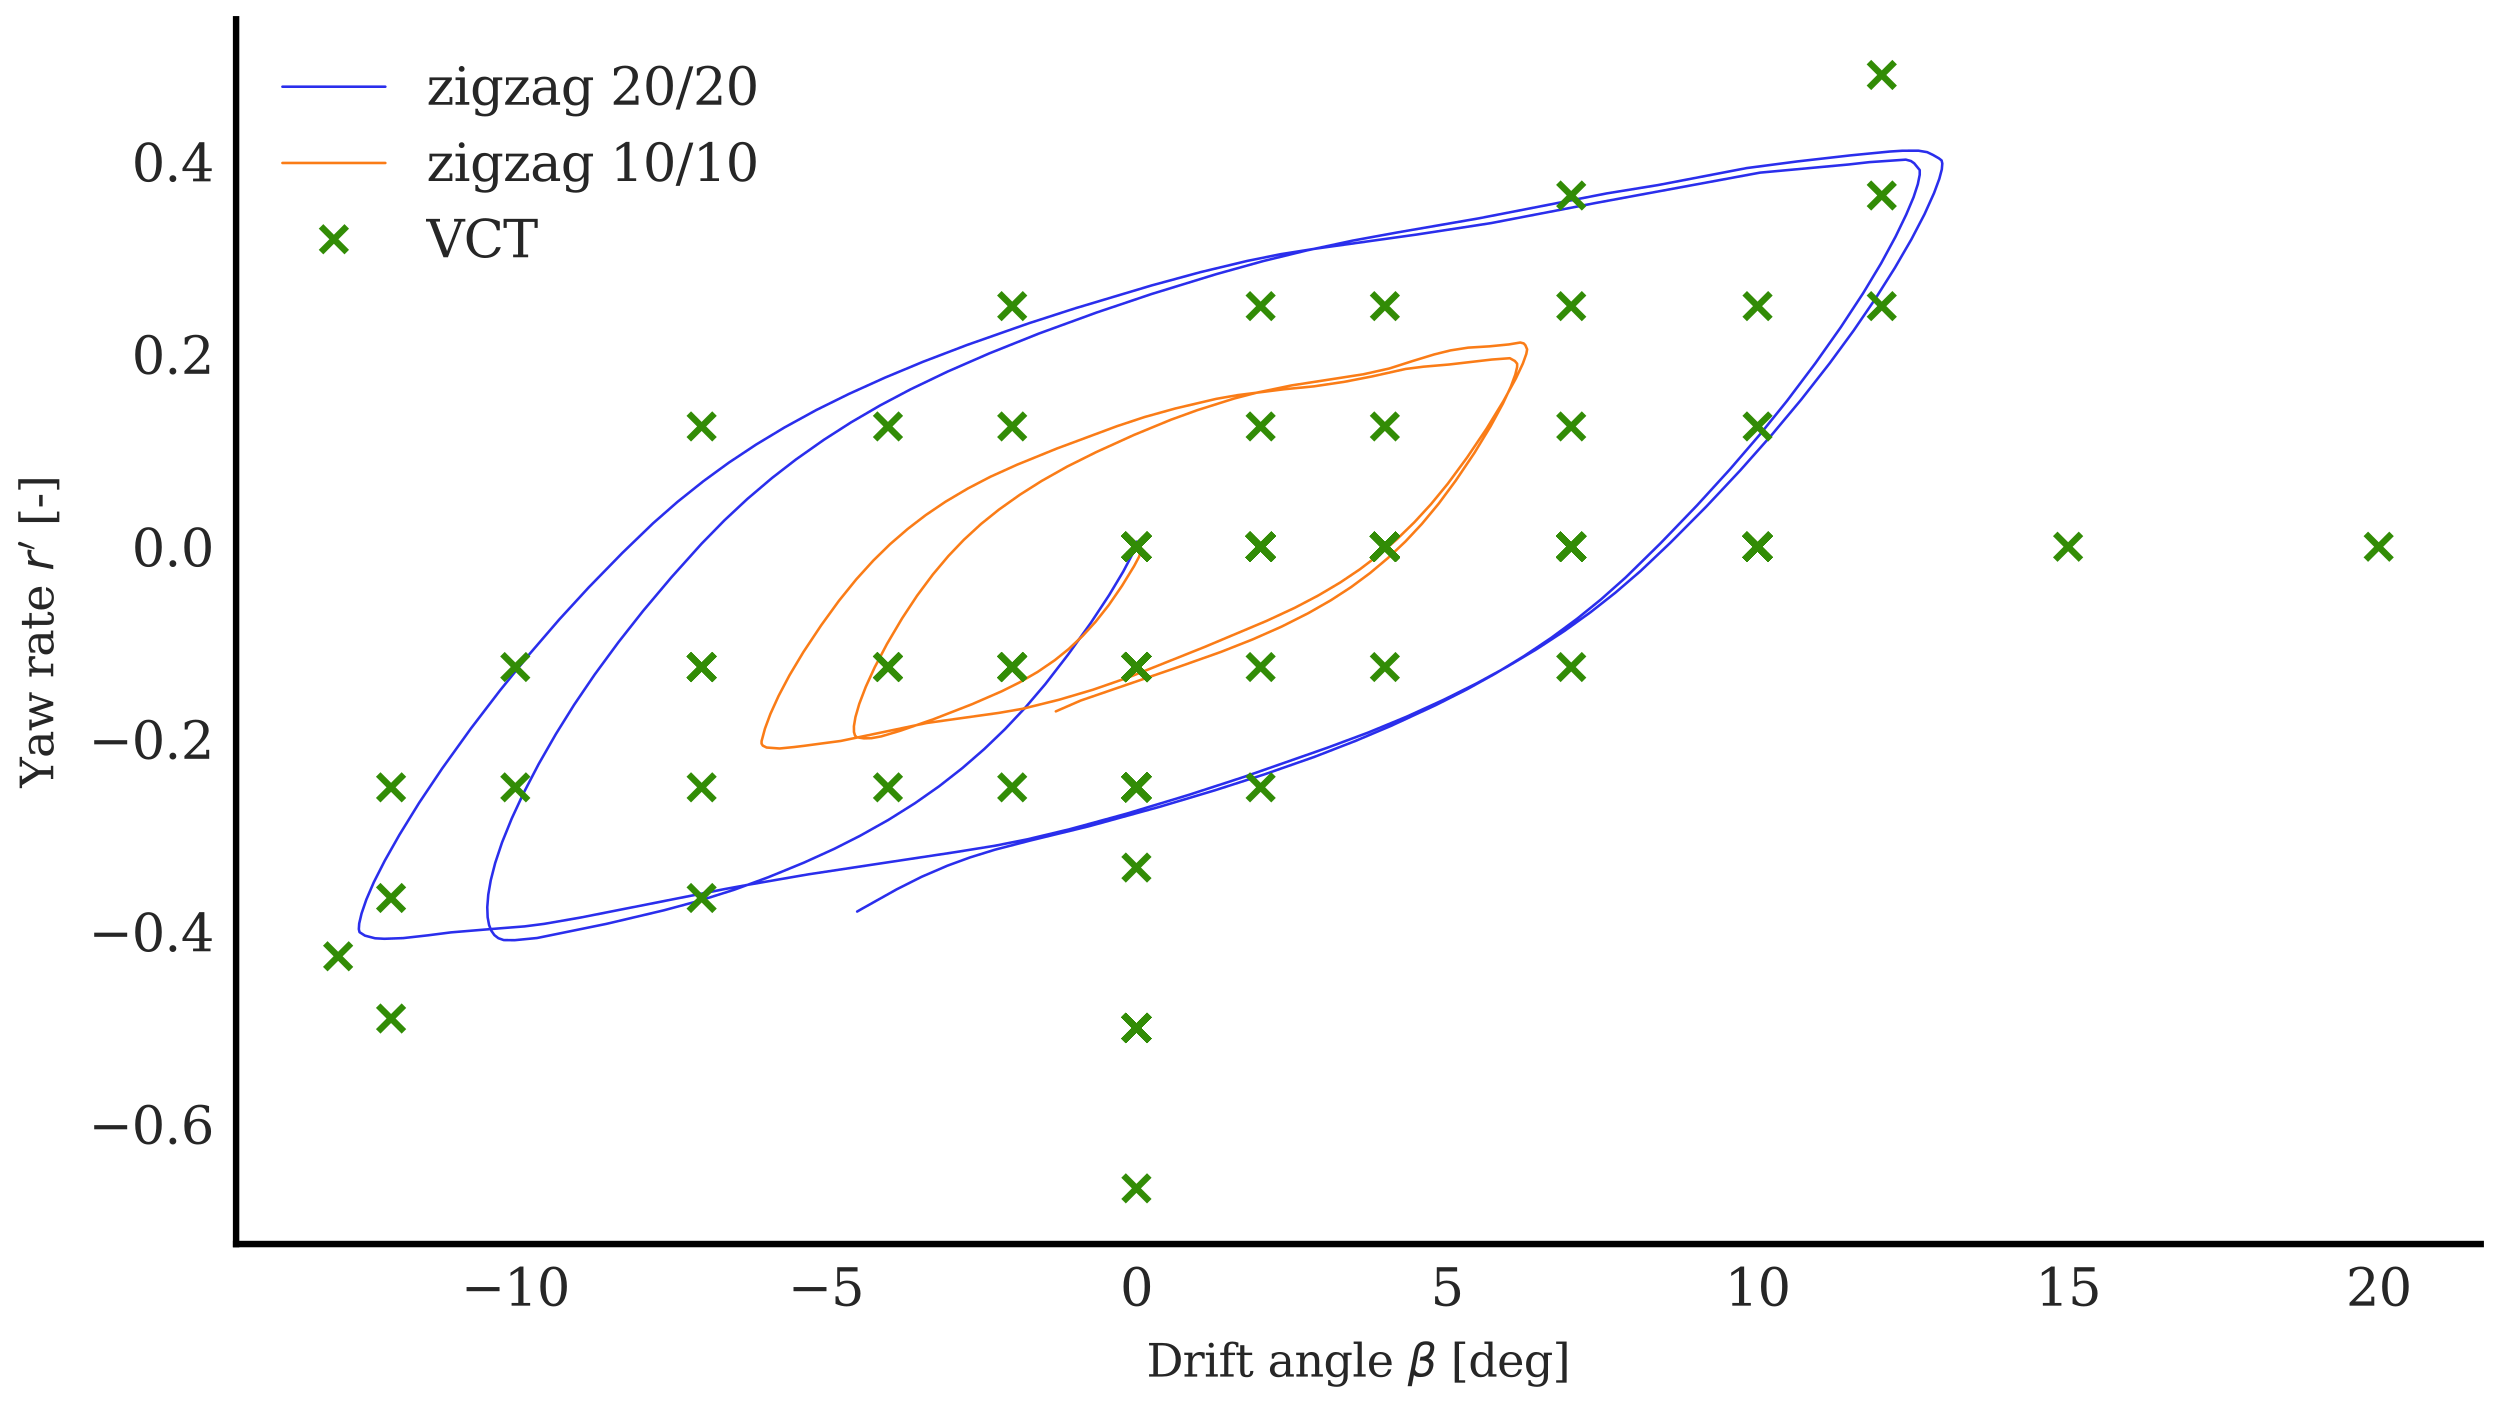 <?xml version="1.0" encoding="utf-8" standalone="no"?>
<!DOCTYPE svg PUBLIC "-//W3C//DTD SVG 1.1//EN"
  "http://www.w3.org/Graphics/SVG/1.1/DTD/svg11.dtd">
<svg xmlns:xlink="http://www.w3.org/1999/xlink" width="388.619pt" height="218.623pt" viewBox="0 0 388.619 218.623" xmlns="http://www.w3.org/2000/svg" version="1.1">
 <defs>
  <style type="text/css">*{stroke-linejoin: round; stroke-linecap: butt}</style>
 </defs>
 <g id="figure_1">
  <g id="patch_1">
   <path d="M 0 218.623 
L 388.619 218.623 
L 388.619 0 
L 0 0 
z
" style="fill: #ffffff"/>
  </g>
  <g id="axes_1">
   <g id="patch_2">
    <path d="M 36.701 193.38 
L 385.619 193.38 
L 385.619 3 
L 36.701 3 
z
" style="fill: #ffffff"/>
   </g>
   <g id="matplotlib.axis_1">
    <g id="xtick_1">
     <g id="line2d_1"/>
     <g id="text_1">
      <!-- −10 -->
      <g style="fill: #262626" transform="translate(71.659 202.959) scale(0.08 -0.08)">
       <defs>
        <path id="DejaVuSerif-2212" d="M 678 2259 
L 4684 2259 
L 4684 1753 
L 678 1753 
L 678 2259 
z
" transform="scale(0.016)"/>
        <path id="DejaVuSerif-31" d="M 909 0 
L 909 331 
L 1722 331 
L 1722 4213 
L 781 3603 
L 781 4013 
L 1919 4750 
L 2350 4750 
L 2350 331 
L 3163 331 
L 3163 0 
L 909 0 
z
" transform="scale(0.016)"/>
        <path id="DejaVuSerif-30" d="M 2034 219 
Q 2513 219 2750 744 
Q 2988 1269 2988 2328 
Q 2988 3391 2750 3916 
Q 2513 4441 2034 4441 
Q 1556 4441 1318 3916 
Q 1081 3391 1081 2328 
Q 1081 1269 1318 744 
Q 1556 219 2034 219 
z
M 2034 -91 
Q 1275 -91 848 546 
Q 422 1184 422 2328 
Q 422 3475 848 4112 
Q 1275 4750 2034 4750 
Q 2797 4750 3222 4112 
Q 3647 3475 3647 2328 
Q 3647 1184 3222 546 
Q 2797 -91 2034 -91 
z
" transform="scale(0.016)"/>
       </defs>
       <use xlink:href="#DejaVuSerif-2212"/>
       <use xlink:href="#DejaVuSerif-31" x="83.789"/>
       <use xlink:href="#DejaVuSerif-30" x="147.412"/>
      </g>
     </g>
    </g>
    <g id="xtick_2">
     <g id="line2d_2"/>
     <g id="text_2">
      <!-- −5 -->
      <g style="fill: #262626" transform="translate(122.48 202.959) scale(0.08 -0.08)">
       <defs>
        <path id="DejaVuSerif-35" d="M 3219 4666 
L 3219 4153 
L 1081 4153 
L 1081 2816 
Q 1244 2928 1461 2984 
Q 1678 3041 1947 3041 
Q 2703 3041 3140 2622 
Q 3578 2203 3578 1478 
Q 3578 738 3136 323 
Q 2694 -91 1894 -91 
Q 1572 -91 1234 -12 
Q 897 66 544 225 
L 544 1131 
L 897 1131 
Q 925 688 1179 453 
Q 1434 219 1894 219 
Q 2388 219 2653 544 
Q 2919 869 2919 1478 
Q 2919 2084 2655 2407 
Q 2391 2731 1894 2731 
Q 1613 2731 1398 2631 
Q 1184 2531 1019 2322 
L 750 2322 
L 750 4666 
L 3219 4666 
z
" transform="scale(0.016)"/>
       </defs>
       <use xlink:href="#DejaVuSerif-2212"/>
       <use xlink:href="#DejaVuSerif-35" x="83.789"/>
      </g>
     </g>
    </g>
    <g id="xtick_3">
     <g id="line2d_3"/>
     <g id="text_3">
      <!-- 0 -->
      <g style="fill: #262626" transform="translate(174.109 202.959) scale(0.08 -0.08)">
       <use xlink:href="#DejaVuSerif-30"/>
      </g>
     </g>
    </g>
    <g id="xtick_4">
     <g id="line2d_4"/>
     <g id="text_4">
      <!-- 5 -->
      <g style="fill: #262626" transform="translate(222.385 202.959) scale(0.08 -0.08)">
       <use xlink:href="#DejaVuSerif-35"/>
      </g>
     </g>
    </g>
    <g id="xtick_5">
     <g id="line2d_5"/>
     <g id="text_5">
      <!-- 10 -->
      <g style="fill: #262626" transform="translate(268.116 202.959) scale(0.08 -0.08)">
       <use xlink:href="#DejaVuSerif-31"/>
       <use xlink:href="#DejaVuSerif-30" x="63.623"/>
      </g>
     </g>
    </g>
    <g id="xtick_6">
     <g id="line2d_6"/>
     <g id="text_6">
      <!-- 15 -->
      <g style="fill: #262626" transform="translate(316.393 202.959) scale(0.08 -0.08)">
       <use xlink:href="#DejaVuSerif-31"/>
       <use xlink:href="#DejaVuSerif-35" x="63.623"/>
      </g>
     </g>
    </g>
    <g id="xtick_7">
     <g id="line2d_7"/>
     <g id="text_7">
      <!-- 20 -->
      <g style="fill: #262626" transform="translate(364.669 202.959) scale(0.08 -0.08)">
       <defs>
        <path id="DejaVuSerif-32" d="M 819 3553 
L 469 3553 
L 469 4384 
Q 803 4563 1142 4656 
Q 1481 4750 1806 4750 
Q 2534 4750 2956 4397 
Q 3378 4044 3378 3438 
Q 3378 2753 2422 1800 
Q 2347 1728 2309 1691 
L 1131 513 
L 3078 513 
L 3078 1088 
L 3444 1088 
L 3444 0 
L 434 0 
L 434 341 
L 1850 1753 
Q 2319 2222 2519 2614 
Q 2719 3006 2719 3438 
Q 2719 3909 2473 4175 
Q 2228 4441 1797 4441 
Q 1350 4441 1106 4219 
Q 863 3997 819 3553 
z
" transform="scale(0.016)"/>
       </defs>
       <use xlink:href="#DejaVuSerif-32"/>
       <use xlink:href="#DejaVuSerif-30" x="63.623"/>
      </g>
     </g>
    </g>
    <g id="text_8">
     <!-- Drift angle $\beta$ [deg] -->
     <g style="fill: #262626" transform="translate(178.225 214.013) scale(0.07 -0.07)">
      <defs>
       <path id="DejaVuSerif-44" d="M 1581 331 
L 2163 331 
Q 3072 331 3558 850 
Q 4044 1369 4044 2338 
Q 4044 3306 3559 3818 
Q 3075 4331 2163 4331 
L 1581 4331 
L 1581 331 
z
M 353 0 
L 353 331 
L 947 331 
L 947 4331 
L 353 4331 
L 353 4666 
L 2209 4666 
Q 3416 4666 4089 4050 
Q 4763 3434 4763 2338 
Q 4763 1238 4088 619 
Q 3413 0 2209 0 
L 353 0 
z
" transform="scale(0.016)"/>
       <path id="DejaVuSerif-72" d="M 3059 3328 
L 3059 2497 
L 2728 2497 
Q 2713 2744 2591 2866 
Q 2469 2988 2234 2988 
Q 1809 2988 1582 2694 
Q 1356 2400 1356 1850 
L 1356 331 
L 2022 331 
L 2022 0 
L 263 0 
L 263 331 
L 781 331 
L 781 2994 
L 231 2994 
L 231 3322 
L 1356 3322 
L 1356 2731 
Q 1525 3078 1790 3245 
Q 2056 3413 2438 3413 
Q 2578 3413 2733 3391 
Q 2888 3369 3059 3328 
z
" transform="scale(0.016)"/>
       <path id="DejaVuSerif-69" d="M 622 4353 
Q 622 4497 726 4603 
Q 831 4709 978 4709 
Q 1122 4709 1226 4603 
Q 1331 4497 1331 4353 
Q 1331 4206 1228 4103 
Q 1125 4000 978 4000 
Q 831 4000 726 4103 
Q 622 4206 622 4353 
z
M 1356 331 
L 1900 331 
L 1900 0 
L 231 0 
L 231 331 
L 781 331 
L 781 2988 
L 231 2988 
L 231 3322 
L 1356 3322 
L 1356 331 
z
" transform="scale(0.016)"/>
       <path id="DejaVuSerif-66" d="M 2753 4078 
L 2450 4078 
Q 2447 4313 2317 4434 
Q 2188 4556 1941 4556 
Q 1619 4556 1487 4379 
Q 1356 4203 1356 3750 
L 1356 3322 
L 2284 3322 
L 2284 2988 
L 1356 2988 
L 1356 331 
L 2094 331 
L 2094 0 
L 231 0 
L 231 331 
L 781 331 
L 781 2988 
L 231 2988 
L 231 3322 
L 781 3322 
L 781 3738 
Q 781 4294 1070 4578 
Q 1359 4863 1919 4863 
Q 2128 4863 2337 4825 
Q 2547 4788 2753 4709 
L 2753 4078 
z
" transform="scale(0.016)"/>
       <path id="DejaVuSerif-74" d="M 691 2988 
L 184 2988 
L 184 3322 
L 691 3322 
L 691 4353 
L 1269 4353 
L 1269 3322 
L 2350 3322 
L 2350 2988 
L 1269 2988 
L 1269 878 
Q 1269 456 1350 337 
Q 1431 219 1650 219 
Q 1875 219 1978 351 
Q 2081 484 2088 781 
L 2522 781 
Q 2497 328 2275 118 
Q 2053 -91 1600 -91 
Q 1103 -91 897 129 
Q 691 350 691 878 
L 691 2988 
z
" transform="scale(0.016)"/>
       <path id="DejaVuSerif-20" transform="scale(0.016)"/>
       <path id="DejaVuSerif-61" d="M 2547 1044 
L 2547 1747 
L 1806 1747 
Q 1378 1747 1168 1562 
Q 959 1378 959 997 
Q 959 650 1171 447 
Q 1384 244 1747 244 
Q 2106 244 2326 466 
Q 2547 688 2547 1044 
z
M 3122 2075 
L 3122 331 
L 3634 331 
L 3634 0 
L 2547 0 
L 2547 359 
Q 2356 128 2106 18 
Q 1856 -91 1522 -91 
Q 969 -91 644 203 
Q 319 497 319 997 
Q 319 1513 691 1797 
Q 1063 2081 1741 2081 
L 2547 2081 
L 2547 2309 
Q 2547 2688 2317 2895 
Q 2088 3103 1672 3103 
Q 1328 3103 1125 2947 
Q 922 2791 872 2484 
L 575 2484 
L 575 3156 
Q 875 3284 1158 3348 
Q 1441 3413 1709 3413 
Q 2400 3413 2761 3070 
Q 3122 2728 3122 2075 
z
" transform="scale(0.016)"/>
       <path id="DejaVuSerif-6e" d="M 263 0 
L 263 331 
L 781 331 
L 781 2988 
L 231 2988 
L 231 3322 
L 1356 3322 
L 1356 2731 
Q 1516 3069 1770 3241 
Q 2025 3413 2363 3413 
Q 2913 3413 3172 3097 
Q 3431 2781 3431 2113 
L 3431 331 
L 3944 331 
L 3944 0 
L 2356 0 
L 2356 331 
L 2853 331 
L 2853 1931 
Q 2853 2541 2703 2767 
Q 2553 2994 2175 2994 
Q 1775 2994 1565 2701 
Q 1356 2409 1356 1850 
L 1356 331 
L 1856 331 
L 1856 0 
L 263 0 
z
" transform="scale(0.016)"/>
       <path id="DejaVuSerif-67" d="M 3359 2988 
L 3359 72 
Q 3359 -644 2965 -1033 
Q 2572 -1422 1844 -1422 
Q 1516 -1422 1216 -1362 
Q 916 -1303 641 -1184 
L 641 -488 
L 941 -488 
Q 997 -813 1206 -963 
Q 1416 -1113 1806 -1113 
Q 2313 -1113 2548 -827 
Q 2784 -541 2784 72 
L 2784 519 
Q 2616 206 2355 57 
Q 2094 -91 1709 -91 
Q 1097 -91 708 395 
Q 319 881 319 1663 
Q 319 2444 706 2928 
Q 1094 3413 1709 3413 
Q 2094 3413 2355 3264 
Q 2616 3116 2784 2803 
L 2784 3322 
L 3909 3322 
L 3909 2988 
L 3359 2988 
z
M 2784 1825 
Q 2784 2422 2554 2737 
Q 2325 3053 1888 3053 
Q 1444 3053 1217 2703 
Q 991 2353 991 1663 
Q 991 975 1217 622 
Q 1444 269 1888 269 
Q 2325 269 2554 583 
Q 2784 897 2784 1497 
L 2784 1825 
z
" transform="scale(0.016)"/>
       <path id="DejaVuSerif-6c" d="M 1313 331 
L 1856 331 
L 1856 0 
L 184 0 
L 184 331 
L 738 331 
L 738 4531 
L 184 4531 
L 184 4863 
L 1313 4863 
L 1313 331 
z
" transform="scale(0.016)"/>
       <path id="DejaVuSerif-65" d="M 3469 1600 
L 991 1600 
L 991 1575 
Q 991 903 1244 561 
Q 1497 219 1991 219 
Q 2369 219 2611 417 
Q 2853 616 2950 1006 
L 3413 1006 
Q 3275 459 2904 184 
Q 2534 -91 1931 -91 
Q 1203 -91 761 389 
Q 319 869 319 1663 
Q 319 2450 753 2931 
Q 1188 3413 1894 3413 
Q 2647 3413 3050 2948 
Q 3453 2484 3469 1600 
z
M 2791 1931 
Q 2772 2513 2545 2808 
Q 2319 3103 1894 3103 
Q 1497 3103 1269 2806 
Q 1041 2509 991 1931 
L 2791 1931 
z
" transform="scale(0.016)"/>
       <path id="DejaVuSans-Oblique-3b2" d="M 872 216 
L 572 -1331 
L -6 -1331 
L 928 3478 
Q 1206 4903 2538 4903 
Q 3888 4903 3659 3700 
Q 3503 2844 2894 2531 
Q 3713 2250 3553 1416 
Q 3272 -69 1759 -66 
Q 1097 -63 872 216 
z
M 1019 966 
Q 1259 422 1875 425 
Q 2775 425 2966 1406 
Q 3138 2288 1675 2219 
L 1778 2750 
Q 2909 2731 3106 3750 
Q 3241 4438 2509 4434 
Q 1691 4434 1503 3459 
L 1019 966 
z
" transform="scale(0.016)"/>
       <path id="DejaVuSerif-5b" d="M 550 4863 
L 2003 4863 
L 2003 4531 
L 1147 4531 
L 1147 -513 
L 2003 -513 
L 2003 -844 
L 550 -844 
L 550 4863 
z
" transform="scale(0.016)"/>
       <path id="DejaVuSerif-64" d="M 3359 331 
L 3909 331 
L 3909 0 
L 2784 0 
L 2784 519 
Q 2616 206 2355 57 
Q 2094 -91 1709 -91 
Q 1097 -91 708 395 
Q 319 881 319 1663 
Q 319 2444 706 2928 
Q 1094 3413 1709 3413 
Q 2094 3413 2355 3264 
Q 2616 3116 2784 2803 
L 2784 4531 
L 2241 4531 
L 2241 4863 
L 3359 4863 
L 3359 331 
z
M 2784 1497 
L 2784 1825 
Q 2784 2422 2554 2737 
Q 2325 3053 1888 3053 
Q 1444 3053 1217 2703 
Q 991 2353 991 1663 
Q 991 975 1217 622 
Q 1444 269 1888 269 
Q 2325 269 2554 583 
Q 2784 897 2784 1497 
z
" transform="scale(0.016)"/>
       <path id="DejaVuSerif-5d" d="M 1947 4863 
L 1947 -844 
L 494 -844 
L 494 -513 
L 1350 -513 
L 1350 4531 
L 494 4531 
L 494 4863 
L 1947 4863 
z
" transform="scale(0.016)"/>
      </defs>
      <use xlink:href="#DejaVuSerif-44" transform="translate(0 0.391)"/>
      <use xlink:href="#DejaVuSerif-72" transform="translate(80.176 0.391)"/>
      <use xlink:href="#DejaVuSerif-69" transform="translate(127.979 0.391)"/>
      <use xlink:href="#DejaVuSerif-66" transform="translate(159.961 0.391)"/>
      <use xlink:href="#DejaVuSerif-74" transform="translate(196.973 0.391)"/>
      <use xlink:href="#DejaVuSerif-20" transform="translate(237.158 0.391)"/>
      <use xlink:href="#DejaVuSerif-61" transform="translate(268.945 0.391)"/>
      <use xlink:href="#DejaVuSerif-6e" transform="translate(328.564 0.391)"/>
      <use xlink:href="#DejaVuSerif-67" transform="translate(392.969 0.391)"/>
      <use xlink:href="#DejaVuSerif-6c" transform="translate(456.982 0.391)"/>
      <use xlink:href="#DejaVuSerif-65" transform="translate(488.965 0.391)"/>
      <use xlink:href="#DejaVuSerif-20" transform="translate(548.145 0.391)"/>
      <use xlink:href="#DejaVuSans-Oblique-3b2" transform="translate(579.932 0.391)"/>
      <use xlink:href="#DejaVuSerif-20" transform="translate(643.75 0.391)"/>
      <use xlink:href="#DejaVuSerif-5b" transform="translate(675.537 0.391)"/>
      <use xlink:href="#DejaVuSerif-64" transform="translate(714.551 0.391)"/>
      <use xlink:href="#DejaVuSerif-65" transform="translate(778.564 0.391)"/>
      <use xlink:href="#DejaVuSerif-67" transform="translate(837.744 0.391)"/>
      <use xlink:href="#DejaVuSerif-5d" transform="translate(901.758 0.391)"/>
     </g>
    </g>
   </g>
   <g id="matplotlib.axis_2">
    <g id="ytick_1">
     <g id="line2d_8"/>
     <g id="text_9">
      <!-- −0.6 -->
      <g style="fill: #262626" transform="translate(13.775 177.792) scale(0.08 -0.08)">
       <defs>
        <path id="DejaVuSerif-2e" d="M 603 325 
Q 603 500 722 622 
Q 841 744 1019 744 
Q 1191 744 1312 622 
Q 1434 500 1434 325 
Q 1434 153 1312 31 
Q 1191 -91 1019 -91 
Q 841 -91 722 29 
Q 603 150 603 325 
z
" transform="scale(0.016)"/>
        <path id="DejaVuSerif-36" d="M 2094 219 
Q 2534 219 2771 542 
Q 3009 866 3009 1472 
Q 3009 2078 2771 2401 
Q 2534 2725 2094 2725 
Q 1647 2725 1412 2412 
Q 1178 2100 1178 1509 
Q 1178 888 1415 553 
Q 1653 219 2094 219 
z
M 1075 2569 
Q 1288 2803 1556 2918 
Q 1825 3034 2163 3034 
Q 2859 3034 3264 2615 
Q 3669 2197 3669 1472 
Q 3669 763 3233 336 
Q 2797 -91 2069 -91 
Q 1278 -91 853 498 
Q 428 1088 428 2181 
Q 428 3406 931 4078 
Q 1434 4750 2350 4750 
Q 2597 4750 2869 4703 
Q 3141 4656 3425 4563 
L 3425 3794 
L 3072 3794 
Q 3034 4109 2831 4275 
Q 2628 4441 2284 4441 
Q 1678 4441 1381 3981 
Q 1084 3522 1075 2569 
z
" transform="scale(0.016)"/>
       </defs>
       <use xlink:href="#DejaVuSerif-2212"/>
       <use xlink:href="#DejaVuSerif-30" x="83.789"/>
       <use xlink:href="#DejaVuSerif-2e" x="147.412"/>
       <use xlink:href="#DejaVuSerif-36" x="179.199"/>
      </g>
     </g>
    </g>
    <g id="ytick_2">
     <g id="line2d_9"/>
     <g id="text_10">
      <!-- −0.4 -->
      <g style="fill: #262626" transform="translate(13.775 147.871) scale(0.08 -0.08)">
       <defs>
        <path id="DejaVuSerif-34" d="M 2234 1581 
L 2234 4063 
L 641 1581 
L 2234 1581 
z
M 3609 0 
L 1484 0 
L 1484 331 
L 2234 331 
L 2234 1247 
L 197 1247 
L 197 1588 
L 2241 4750 
L 2859 4750 
L 2859 1581 
L 3750 1581 
L 3750 1247 
L 2859 1247 
L 2859 331 
L 3609 331 
L 3609 0 
z
" transform="scale(0.016)"/>
       </defs>
       <use xlink:href="#DejaVuSerif-2212"/>
       <use xlink:href="#DejaVuSerif-30" x="83.789"/>
       <use xlink:href="#DejaVuSerif-2e" x="147.412"/>
       <use xlink:href="#DejaVuSerif-34" x="179.199"/>
      </g>
     </g>
    </g>
    <g id="ytick_3">
     <g id="line2d_10"/>
     <g id="text_11">
      <!-- −0.2 -->
      <g style="fill: #262626" transform="translate(13.775 117.95) scale(0.08 -0.08)">
       <use xlink:href="#DejaVuSerif-2212"/>
       <use xlink:href="#DejaVuSerif-30" x="83.789"/>
       <use xlink:href="#DejaVuSerif-2e" x="147.412"/>
       <use xlink:href="#DejaVuSerif-32" x="179.199"/>
      </g>
     </g>
    </g>
    <g id="ytick_4">
     <g id="line2d_11"/>
     <g id="text_12">
      <!-- 0.0 -->
      <g style="fill: #262626" transform="translate(20.479 88.029) scale(0.08 -0.08)">
       <use xlink:href="#DejaVuSerif-30"/>
       <use xlink:href="#DejaVuSerif-2e" x="63.623"/>
       <use xlink:href="#DejaVuSerif-30" x="95.41"/>
      </g>
     </g>
    </g>
    <g id="ytick_5">
     <g id="line2d_12"/>
     <g id="text_13">
      <!-- 0.2 -->
      <g style="fill: #262626" transform="translate(20.479 58.108) scale(0.08 -0.08)">
       <use xlink:href="#DejaVuSerif-30"/>
       <use xlink:href="#DejaVuSerif-2e" x="63.623"/>
       <use xlink:href="#DejaVuSerif-32" x="95.41"/>
      </g>
     </g>
    </g>
    <g id="ytick_6">
     <g id="line2d_13"/>
     <g id="text_14">
      <!-- 0.4 -->
      <g style="fill: #262626" transform="translate(20.479 28.187) scale(0.08 -0.08)">
       <use xlink:href="#DejaVuSerif-30"/>
       <use xlink:href="#DejaVuSerif-2e" x="63.623"/>
       <use xlink:href="#DejaVuSerif-34" x="95.41"/>
      </g>
     </g>
    </g>
    <g id="text_15">
     <!-- Yaw rate $r'$ [-] -->
     <g style="fill: #262626" transform="translate(8.319 122.445) rotate(-90) scale(0.07 -0.07)">
      <defs>
       <path id="DejaVuSerif-59" d="M 1209 0 
L 1209 331 
L 1806 331 
L 1806 2009 
L 366 4331 
L -72 4331 
L -72 4666 
L 1663 4666 
L 1663 4331 
L 1119 4331 
L 2284 2444 
L 3450 4331 
L 2925 4331 
L 2925 4666 
L 4281 4666 
L 4281 4331 
L 3841 4331 
L 2438 2069 
L 2438 331 
L 3034 331 
L 3034 0 
L 1209 0 
z
" transform="scale(0.016)"/>
       <path id="DejaVuSerif-77" d="M 3072 3322 
L 3922 728 
L 4672 2988 
L 4191 2988 
L 4191 3322 
L 5394 3322 
L 5394 2988 
L 5025 2988 
L 4038 0 
L 3559 0 
L 2741 2484 
L 1919 0 
L 1459 0 
L 475 2988 
L 103 2988 
L 103 3322 
L 1606 3322 
L 1606 2988 
L 1069 2988 
L 1813 728 
L 2669 3322 
L 3072 3322 
z
" transform="scale(0.016)"/>
       <path id="DejaVuSans-Oblique-72" d="M 2853 2969 
Q 2766 3016 2653 3041 
Q 2541 3066 2413 3066 
Q 1953 3066 1609 2717 
Q 1266 2369 1153 1784 
L 800 0 
L 225 0 
L 909 3500 
L 1484 3500 
L 1375 2956 
Q 1603 3259 1920 3421 
Q 2238 3584 2597 3584 
Q 2691 3584 2781 3573 
Q 2872 3563 2963 3538 
L 2853 2969 
z
" transform="scale(0.016)"/>
       <path id="Cmsy10-30" d="M 225 347 
Q 184 359 184 409 
L 966 3316 
Q 1003 3434 1093 3506 
Q 1184 3578 1300 3578 
Q 1450 3578 1564 3479 
Q 1678 3381 1678 3231 
Q 1678 3166 1644 3084 
L 488 319 
Q 466 275 428 275 
Q 394 275 320 306 
Q 247 338 225 347 
z
" transform="scale(0.016)"/>
       <path id="DejaVuSerif-2d" d="M 281 1959 
L 1881 1959 
L 1881 1472 
L 281 1472 
L 281 1959 
z
" transform="scale(0.016)"/>
      </defs>
      <use xlink:href="#DejaVuSerif-59" transform="translate(0 0.584)"/>
      <use xlink:href="#DejaVuSerif-61" transform="translate(66.016 0.584)"/>
      <use xlink:href="#DejaVuSerif-77" transform="translate(125.635 0.584)"/>
      <use xlink:href="#DejaVuSerif-20" transform="translate(211.23 0.584)"/>
      <use xlink:href="#DejaVuSerif-72" transform="translate(243.018 0.584)"/>
      <use xlink:href="#DejaVuSerif-61" transform="translate(290.82 0.584)"/>
      <use xlink:href="#DejaVuSerif-74" transform="translate(350.439 0.584)"/>
      <use xlink:href="#DejaVuSerif-65" transform="translate(390.625 0.584)"/>
      <use xlink:href="#DejaVuSerif-20" transform="translate(449.805 0.584)"/>
      <use xlink:href="#DejaVuSans-Oblique-72" transform="translate(481.592 0.584)"/>
      <use xlink:href="#Cmsy10-30" transform="translate(527.355 38.866) scale(0.7)"/>
      <use xlink:href="#DejaVuSerif-20" transform="translate(549.333 0.584)"/>
      <use xlink:href="#DejaVuSerif-5b" transform="translate(581.12 0.584)"/>
      <use xlink:href="#DejaVuSerif-2d" transform="translate(620.133 0.584)"/>
      <use xlink:href="#DejaVuSerif-5d" transform="translate(653.922 0.584)"/>
     </g>
    </g>
   </g>
   <g id="line2d_14">
    <path d="M 176.654 84.99 
L 176.653 84.203 
L 176.544 84.947 
L 176.025 86.156 
L 174.609 88.839 
L 172.422 92.494 
L 169.533 96.869 
L 166.024 101.766 
L 162.477 106.361 
L 159.434 109.932 
L 156.222 113.345 
L 153 116.441 
L 149.586 119.406 
L 145.98 122.226 
L 142.202 124.875 
L 138.095 127.451 
L 133.691 129.922 
L 129.705 131.94 
L 124.995 134.082 
L 119.443 136.358 
L 114.204 138.283 
L 108.765 140.001 
L 103.201 141.504 
L 94.254 143.615 
L 83.498 145.81 
L 80 146.15 
L 78.299 146.132 
L 77.464 145.836 
L 76.848 145.356 
L 76.368 144.665 
L 76.024 143.788 
L 75.803 142.586 
L 75.745 141.031 
L 75.9 139.065 
L 76.286 136.842 
L 76.975 134.151 
L 78.041 130.957 
L 79.546 127.242 
L 81.394 123.264 
L 83.733 118.774 
L 86.417 114.094 
L 89.256 109.541 
L 92.433 104.868 
L 96.165 99.791 
L 99.972 94.959 
L 104.364 89.746 
L 109.072 84.502 
L 112.652 80.843 
L 116.207 77.529 
L 120.011 74.299 
L 123.769 71.393 
L 128.066 68.367 
L 132.333 65.63 
L 136.823 63.017 
L 141.553 60.515 
L 147.312 57.755 
L 153.782 54.934 
L 161.407 51.881 
L 170.434 48.59 
L 179.017 45.701 
L 189.079 42.612 
L 196.391 40.577 
L 203.217 38.91 
L 210.241 37.409 
L 217.33 36.111 
L 229.773 33.96 
L 249.82 30.053 
L 257.744 28.767 
L 271.503 26.129 
L 279.339 25.1 
L 287.648 24.153 
L 293.773 23.555 
L 295.725 23.431 
L 298.222 23.424 
L 299.578 23.652 
L 300.491 24.091 
L 301.389 24.607 
L 301.814 24.936 
L 301.926 25.415 
L 301.851 26.317 
L 301.463 27.795 
L 300.644 30.01 
L 299.162 33.295 
L 297.123 37.206 
L 294.555 41.631 
L 291.497 46.473 
L 288.152 51.372 
L 284.386 56.509 
L 279.992 62.117 
L 275.436 67.569 
L 270.523 73.113 
L 265.251 78.733 
L 259.607 84.414 
L 255.014 88.765 
L 251.114 92.126 
L 247.271 95.148 
L 243.173 98.091 
L 238.831 100.932 
L 234.24 103.668 
L 229.424 106.285 
L 224.41 108.778 
L 218.624 111.418 
L 212.664 113.879 
L 206.302 116.244 
L 193.352 120.773 
L 184.913 123.521 
L 175.128 126.481 
L 166.28 128.897 
L 159.674 130.474 
L 154.622 131.474 
L 148.671 132.436 
L 125.701 135.905 
L 116.048 137.578 
L 112.58 138.217 
L 90.234 142.631 
L 84.596 143.611 
L 81.545 144.005 
L 77.697 144.307 
L 70.113 144.934 
L 66.531 145.393 
L 62.68 145.826 
L 59.754 145.933 
L 58.303 145.855 
L 56.731 145.443 
L 55.885 144.9 
L 55.779 144.429 
L 55.838 143.556 
L 56.203 142 
L 56.944 139.836 
L 58.107 137.143 
L 59.816 133.784 
L 62.101 129.75 
L 65.15 124.804 
L 68.741 119.448 
L 73.216 113.222 
L 77.73 107.322 
L 82.399 101.565 
L 86.927 96.306 
L 91.52 91.304 
L 96.726 85.966 
L 101.526 81.334 
L 105.315 78.013 
L 109.34 74.8 
L 113.308 71.908 
L 117.514 69.119 
L 121.933 66.455 
L 126.862 63.751 
L 131.969 61.231 
L 137.524 58.718 
L 143.5 56.229 
L 150.345 53.616 
L 159.972 50.238 
L 167.192 47.907 
L 179.082 44.351 
L 186.598 42.307 
L 193.871 40.561 
L 199.044 39.516 
L 204.227 38.695 
L 220.154 36.469 
L 231.791 34.679 
L 248.05 31.551 
L 273.6 26.834 
L 287.356 25.57 
L 290.578 25.205 
L 296.257 24.816 
L 297.054 25.03 
L 297.553 25.38 
L 298.419 26.439 
L 298.416 27.171 
L 298.119 28.637 
L 297.458 30.66 
L 296.315 33.361 
L 294.664 36.778 
L 292.414 40.936 
L 289.62 45.576 
L 286.148 50.865 
L 282.186 56.474 
L 277.784 62.316 
L 273.661 67.437 
L 268.915 72.952 
L 263.821 78.539 
L 258.084 84.49 
L 252.69 89.779 
L 248.894 93.153 
L 245.152 96.184 
L 241.149 99.139 
L 236.9 101.987 
L 232.44 104.709 
L 228.052 107.147 
L 223.162 109.623 
L 216.181 112.858 
L 210.743 115.158 
L 204.368 117.637 
L 196.657 120.337 
L 188.823 122.86 
L 180.289 125.41 
L 169.268 128.443 
L 160.182 130.653 
L 154.71 132.07 
L 150.808 133.277 
L 147.268 134.571 
L 143.273 136.292 
L 139.371 138.254 
L 134.096 141.208 
L 133.242 141.698 
L 133.242 141.698 
" clip-path="url(#p27c76dff92)" style="fill: none; stroke: #2a2eec; stroke-width: 0.4; stroke-linecap: round"/>
   </g>
   <g id="line2d_15">
    <path d="M 176.654 84.99 
L 177.111 85.551 
L 177.203 86.028 
L 177.09 86.501 
L 176.303 87.982 
L 174.419 91.056 
L 172.343 94.078 
L 170.317 96.641 
L 168.308 98.837 
L 166.113 100.897 
L 163.973 102.62 
L 161.33 104.428 
L 158.477 106.08 
L 155.729 107.452 
L 151.087 109.472 
L 145.166 111.777 
L 140.002 113.575 
L 136.995 114.469 
L 135.449 114.749 
L 134.293 114.777 
L 133.159 114.602 
L 132.905 114.317 
L 132.748 113.793 
L 132.738 112.89 
L 132.976 111.47 
L 133.57 109.413 
L 134.579 106.772 
L 135.975 103.72 
L 137.884 100.093 
L 140.229 96.123 
L 142.567 92.583 
L 145.005 89.305 
L 147.422 86.432 
L 149.828 83.91 
L 152.491 81.457 
L 155.272 79.223 
L 158.541 76.901 
L 161.912 74.768 
L 165.882 72.531 
L 170.383 70.288 
L 176.223 67.632 
L 181.979 65.26 
L 186.109 63.762 
L 191.897 61.937 
L 195.362 61.036 
L 200.774 59.91 
L 207.856 58.814 
L 211.962 58.173 
L 215.963 57.281 
L 219.574 56.126 
L 222.963 55.09 
L 225.481 54.467 
L 228.229 54.039 
L 231.532 53.837 
L 234.563 53.539 
L 236.323 53.243 
L 236.854 53.383 
L 237.116 53.665 
L 237.391 54.307 
L 237.261 55.013 
L 236.72 56.523 
L 235.653 58.802 
L 233.7 62.355 
L 231.069 66.655 
L 228.046 71.129 
L 225.066 75.179 
L 222.431 78.385 
L 219.841 81.204 
L 217.135 83.833 
L 214.307 86.268 
L 211.374 88.506 
L 208.327 90.553 
L 204.899 92.579 
L 201.265 94.483 
L 196.88 96.52 
L 187.263 100.566 
L 175.397 105.306 
L 169.9 107.216 
L 164.629 108.772 
L 158.921 110.187 
L 155.3 110.813 
L 144.067 112.387 
L 130.687 115.181 
L 127.752 115.568 
L 124.97 115.94 
L 123.414 116.129 
L 121.189 116.35 
L 119.162 116.2 
L 118.577 115.909 
L 118.383 115.6 
L 118.386 115.202 
L 118.914 113.25 
L 119.757 110.974 
L 121.038 108.163 
L 122.717 104.982 
L 124.881 101.366 
L 127.664 97.181 
L 130.412 93.388 
L 133.108 90.054 
L 135.755 87.137 
L 138.366 84.584 
L 141.088 82.23 
L 143.912 80.061 
L 146.996 77.977 
L 150.445 75.938 
L 153.965 74.105 
L 158.107 72.234 
L 164.326 69.707 
L 173.644 66.244 
L 177.924 64.825 
L 182.752 63.483 
L 189.069 62 
L 192.385 61.42 
L 199.54 60.517 
L 204.238 60.059 
L 208.946 59.357 
L 213.253 58.521 
L 218.507 57.352 
L 221.269 57.002 
L 225.245 56.662 
L 231.893 55.89 
L 234.702 55.684 
L 235.483 56.116 
L 235.84 56.541 
L 235.833 57.062 
L 235.555 58.214 
L 234.853 60.109 
L 233.628 62.729 
L 231.709 66.263 
L 229.219 70.363 
L 226.298 74.7 
L 223.635 78.295 
L 221.028 81.438 
L 218.458 84.186 
L 215.766 86.732 
L 212.968 89.082 
L 210.06 91.239 
L 206.907 93.293 
L 203.385 95.307 
L 199.256 97.39 
L 194.701 99.404 
L 189.785 101.343 
L 182.574 103.893 
L 167.998 108.894 
L 164.127 110.581 
L 164.127 110.581 
" clip-path="url(#p27c76dff92)" style="fill: none; stroke: #fa7c17; stroke-width: 0.4; stroke-linecap: round"/>
   </g>
   <g id="line2d_16">
    <defs>
     <path id="mf55a3601cf" d="M -2 2 
L 2 -2 
M -2 -2 
L 2 2 
" style="stroke: #328c06"/>
    </defs>
    <g clip-path="url(#p27c76dff92)">
     <use xlink:href="#mf55a3601cf" x="176.654" y="184.727" style="fill: #328c06; stroke: #328c06"/>
     <use xlink:href="#mf55a3601cf" x="176.654" y="159.792" style="fill: #328c06; stroke: #328c06"/>
     <use xlink:href="#mf55a3601cf" x="176.654" y="134.858" style="fill: #328c06; stroke: #328c06"/>
     <use xlink:href="#mf55a3601cf" x="176.654" y="122.391" style="fill: #328c06; stroke: #328c06"/>
     <use xlink:href="#mf55a3601cf" x="176.654" y="103.69" style="fill: #328c06; stroke: #328c06"/>
     <use xlink:href="#mf55a3601cf" x="60.79" y="158.326" style="fill: #328c06; stroke: #328c06"/>
     <use xlink:href="#mf55a3601cf" x="60.79" y="139.59" style="fill: #328c06; stroke: #328c06"/>
     <use xlink:href="#mf55a3601cf" x="109.067" y="139.59" style="fill: #328c06; stroke: #328c06"/>
     <use xlink:href="#mf55a3601cf" x="60.79" y="122.391" style="fill: #328c06; stroke: #328c06"/>
     <use xlink:href="#mf55a3601cf" x="109.067" y="122.391" style="fill: #328c06; stroke: #328c06"/>
     <use xlink:href="#mf55a3601cf" x="109.067" y="103.69" style="fill: #328c06; stroke: #328c06"/>
     <use xlink:href="#mf55a3601cf" x="195.964" y="122.391" style="fill: #328c06; stroke: #328c06"/>
     <use xlink:href="#mf55a3601cf" x="195.964" y="103.69" style="fill: #328c06; stroke: #328c06"/>
     <use xlink:href="#mf55a3601cf" x="215.275" y="103.69" style="fill: #328c06; stroke: #328c06"/>
     <use xlink:href="#mf55a3601cf" x="244.241" y="103.69" style="fill: #328c06; stroke: #328c06"/>
     <use xlink:href="#mf55a3601cf" x="80.101" y="122.391" style="fill: #328c06; stroke: #328c06"/>
     <use xlink:href="#mf55a3601cf" x="157.343" y="122.391" style="fill: #328c06; stroke: #328c06"/>
     <use xlink:href="#mf55a3601cf" x="138.032" y="122.391" style="fill: #328c06; stroke: #328c06"/>
     <use xlink:href="#mf55a3601cf" x="80.101" y="103.69" style="fill: #328c06; stroke: #328c06"/>
     <use xlink:href="#mf55a3601cf" x="157.343" y="103.69" style="fill: #328c06; stroke: #328c06"/>
     <use xlink:href="#mf55a3601cf" x="138.032" y="103.69" style="fill: #328c06; stroke: #328c06"/>
     <use xlink:href="#mf55a3601cf" x="157.343" y="103.69" style="fill: #328c06; stroke: #328c06"/>
     <use xlink:href="#mf55a3601cf" x="157.343" y="103.69" style="fill: #328c06; stroke: #328c06"/>
     <use xlink:href="#mf55a3601cf" x="138.032" y="103.69" style="fill: #328c06; stroke: #328c06"/>
     <use xlink:href="#mf55a3601cf" x="109.067" y="103.69" style="fill: #328c06; stroke: #328c06"/>
     <use xlink:href="#mf55a3601cf" x="109.067" y="103.69" style="fill: #328c06; stroke: #328c06"/>
     <use xlink:href="#mf55a3601cf" x="176.654" y="122.391" style="fill: #328c06; stroke: #328c06"/>
     <use xlink:href="#mf55a3601cf" x="176.654" y="103.69" style="fill: #328c06; stroke: #328c06"/>
     <use xlink:href="#mf55a3601cf" x="176.654" y="103.69" style="fill: #328c06; stroke: #328c06"/>
     <use xlink:href="#mf55a3601cf" x="176.654" y="103.69" style="fill: #328c06; stroke: #328c06"/>
     <use xlink:href="#mf55a3601cf" x="244.241" y="84.99" style="fill: #328c06; stroke: #328c06"/>
     <use xlink:href="#mf55a3601cf" x="273.206" y="84.99" style="fill: #328c06; stroke: #328c06"/>
     <use xlink:href="#mf55a3601cf" x="321.483" y="84.99" style="fill: #328c06; stroke: #328c06"/>
     <use xlink:href="#mf55a3601cf" x="195.964" y="84.99" style="fill: #328c06; stroke: #328c06"/>
     <use xlink:href="#mf55a3601cf" x="369.759" y="84.99" style="fill: #328c06; stroke: #328c06"/>
     <use xlink:href="#mf55a3601cf" x="215.275" y="84.99" style="fill: #328c06; stroke: #328c06"/>
     <use xlink:href="#mf55a3601cf" x="195.964" y="84.99" style="fill: #328c06; stroke: #328c06"/>
     <use xlink:href="#mf55a3601cf" x="215.275" y="84.99" style="fill: #328c06; stroke: #328c06"/>
     <use xlink:href="#mf55a3601cf" x="215.275" y="84.99" style="fill: #328c06; stroke: #328c06"/>
     <use xlink:href="#mf55a3601cf" x="215.275" y="84.99" style="fill: #328c06; stroke: #328c06"/>
     <use xlink:href="#mf55a3601cf" x="176.654" y="84.99" style="fill: #328c06; stroke: #328c06"/>
     <use xlink:href="#mf55a3601cf" x="176.654" y="84.99" style="fill: #328c06; stroke: #328c06"/>
     <use xlink:href="#mf55a3601cf" x="176.654" y="84.99" style="fill: #328c06; stroke: #328c06"/>
     <use xlink:href="#mf55a3601cf" x="176.654" y="84.99" style="fill: #328c06; stroke: #328c06"/>
     <use xlink:href="#mf55a3601cf" x="176.654" y="84.99" style="fill: #328c06; stroke: #328c06"/>
     <use xlink:href="#mf55a3601cf" x="176.654" y="84.99" style="fill: #328c06; stroke: #328c06"/>
     <use xlink:href="#mf55a3601cf" x="176.654" y="84.99" style="fill: #328c06; stroke: #328c06"/>
     <use xlink:href="#mf55a3601cf" x="176.654" y="84.99" style="fill: #328c06; stroke: #328c06"/>
     <use xlink:href="#mf55a3601cf" x="176.654" y="84.99" style="fill: #328c06; stroke: #328c06"/>
     <use xlink:href="#mf55a3601cf" x="176.654" y="84.99" style="fill: #328c06; stroke: #328c06"/>
     <use xlink:href="#mf55a3601cf" x="52.561" y="148.652" style="fill: #328c06; stroke: #328c06"/>
     <use xlink:href="#mf55a3601cf" x="176.654" y="84.99" style="fill: #328c06; stroke: #328c06"/>
     <use xlink:href="#mf55a3601cf" x="176.654" y="84.99" style="fill: #328c06; stroke: #328c06"/>
     <use xlink:href="#mf55a3601cf" x="176.654" y="84.99" style="fill: #328c06; stroke: #328c06"/>
     <use xlink:href="#mf55a3601cf" x="176.654" y="84.99" style="fill: #328c06; stroke: #328c06"/>
     <use xlink:href="#mf55a3601cf" x="176.654" y="84.99" style="fill: #328c06; stroke: #328c06"/>
     <use xlink:href="#mf55a3601cf" x="292.517" y="11.654" style="fill: #328c06; stroke: #328c06"/>
     <use xlink:href="#mf55a3601cf" x="292.517" y="30.389" style="fill: #328c06; stroke: #328c06"/>
     <use xlink:href="#mf55a3601cf" x="244.241" y="30.389" style="fill: #328c06; stroke: #328c06"/>
     <use xlink:href="#mf55a3601cf" x="292.517" y="47.588" style="fill: #328c06; stroke: #328c06"/>
     <use xlink:href="#mf55a3601cf" x="244.241" y="47.588" style="fill: #328c06; stroke: #328c06"/>
     <use xlink:href="#mf55a3601cf" x="244.241" y="66.289" style="fill: #328c06; stroke: #328c06"/>
     <use xlink:href="#mf55a3601cf" x="157.343" y="47.588" style="fill: #328c06; stroke: #328c06"/>
     <use xlink:href="#mf55a3601cf" x="157.343" y="66.289" style="fill: #328c06; stroke: #328c06"/>
     <use xlink:href="#mf55a3601cf" x="138.032" y="66.289" style="fill: #328c06; stroke: #328c06"/>
     <use xlink:href="#mf55a3601cf" x="109.067" y="66.289" style="fill: #328c06; stroke: #328c06"/>
     <use xlink:href="#mf55a3601cf" x="273.206" y="47.588" style="fill: #328c06; stroke: #328c06"/>
     <use xlink:href="#mf55a3601cf" x="195.964" y="47.588" style="fill: #328c06; stroke: #328c06"/>
     <use xlink:href="#mf55a3601cf" x="215.275" y="47.588" style="fill: #328c06; stroke: #328c06"/>
     <use xlink:href="#mf55a3601cf" x="273.206" y="66.289" style="fill: #328c06; stroke: #328c06"/>
     <use xlink:href="#mf55a3601cf" x="195.964" y="66.289" style="fill: #328c06; stroke: #328c06"/>
     <use xlink:href="#mf55a3601cf" x="215.275" y="66.289" style="fill: #328c06; stroke: #328c06"/>
     <use xlink:href="#mf55a3601cf" x="176.654" y="159.792" style="fill: #328c06; stroke: #328c06"/>
     <use xlink:href="#mf55a3601cf" x="176.654" y="122.391" style="fill: #328c06; stroke: #328c06"/>
     <use xlink:href="#mf55a3601cf" x="176.654" y="103.69" style="fill: #328c06; stroke: #328c06"/>
     <use xlink:href="#mf55a3601cf" x="176.654" y="159.792" style="fill: #328c06; stroke: #328c06"/>
     <use xlink:href="#mf55a3601cf" x="176.654" y="122.391" style="fill: #328c06; stroke: #328c06"/>
     <use xlink:href="#mf55a3601cf" x="176.654" y="103.69" style="fill: #328c06; stroke: #328c06"/>
     <use xlink:href="#mf55a3601cf" x="176.654" y="159.792" style="fill: #328c06; stroke: #328c06"/>
     <use xlink:href="#mf55a3601cf" x="176.654" y="122.391" style="fill: #328c06; stroke: #328c06"/>
     <use xlink:href="#mf55a3601cf" x="176.654" y="103.69" style="fill: #328c06; stroke: #328c06"/>
     <use xlink:href="#mf55a3601cf" x="176.654" y="159.792" style="fill: #328c06; stroke: #328c06"/>
     <use xlink:href="#mf55a3601cf" x="176.654" y="122.391" style="fill: #328c06; stroke: #328c06"/>
     <use xlink:href="#mf55a3601cf" x="176.654" y="103.69" style="fill: #328c06; stroke: #328c06"/>
     <use xlink:href="#mf55a3601cf" x="176.654" y="159.792" style="fill: #328c06; stroke: #328c06"/>
     <use xlink:href="#mf55a3601cf" x="176.654" y="122.391" style="fill: #328c06; stroke: #328c06"/>
     <use xlink:href="#mf55a3601cf" x="176.654" y="103.69" style="fill: #328c06; stroke: #328c06"/>
     <use xlink:href="#mf55a3601cf" x="176.654" y="159.792" style="fill: #328c06; stroke: #328c06"/>
     <use xlink:href="#mf55a3601cf" x="176.654" y="122.391" style="fill: #328c06; stroke: #328c06"/>
     <use xlink:href="#mf55a3601cf" x="176.654" y="103.69" style="fill: #328c06; stroke: #328c06"/>
     <use xlink:href="#mf55a3601cf" x="176.654" y="159.792" style="fill: #328c06; stroke: #328c06"/>
     <use xlink:href="#mf55a3601cf" x="176.654" y="122.391" style="fill: #328c06; stroke: #328c06"/>
     <use xlink:href="#mf55a3601cf" x="176.654" y="103.69" style="fill: #328c06; stroke: #328c06"/>
     <use xlink:href="#mf55a3601cf" x="176.654" y="159.792" style="fill: #328c06; stroke: #328c06"/>
     <use xlink:href="#mf55a3601cf" x="176.654" y="122.391" style="fill: #328c06; stroke: #328c06"/>
     <use xlink:href="#mf55a3601cf" x="176.654" y="103.69" style="fill: #328c06; stroke: #328c06"/>
     <use xlink:href="#mf55a3601cf" x="244.241" y="84.99" style="fill: #328c06; stroke: #328c06"/>
     <use xlink:href="#mf55a3601cf" x="273.206" y="84.99" style="fill: #328c06; stroke: #328c06"/>
     <use xlink:href="#mf55a3601cf" x="195.964" y="84.99" style="fill: #328c06; stroke: #328c06"/>
     <use xlink:href="#mf55a3601cf" x="215.275" y="84.99" style="fill: #328c06; stroke: #328c06"/>
     <use xlink:href="#mf55a3601cf" x="244.241" y="84.99" style="fill: #328c06; stroke: #328c06"/>
     <use xlink:href="#mf55a3601cf" x="273.206" y="84.99" style="fill: #328c06; stroke: #328c06"/>
     <use xlink:href="#mf55a3601cf" x="195.964" y="84.99" style="fill: #328c06; stroke: #328c06"/>
     <use xlink:href="#mf55a3601cf" x="215.275" y="84.99" style="fill: #328c06; stroke: #328c06"/>
     <use xlink:href="#mf55a3601cf" x="244.241" y="84.99" style="fill: #328c06; stroke: #328c06"/>
     <use xlink:href="#mf55a3601cf" x="273.206" y="84.99" style="fill: #328c06; stroke: #328c06"/>
     <use xlink:href="#mf55a3601cf" x="195.964" y="84.99" style="fill: #328c06; stroke: #328c06"/>
     <use xlink:href="#mf55a3601cf" x="215.275" y="84.99" style="fill: #328c06; stroke: #328c06"/>
     <use xlink:href="#mf55a3601cf" x="244.241" y="84.99" style="fill: #328c06; stroke: #328c06"/>
     <use xlink:href="#mf55a3601cf" x="273.206" y="84.99" style="fill: #328c06; stroke: #328c06"/>
     <use xlink:href="#mf55a3601cf" x="195.964" y="84.99" style="fill: #328c06; stroke: #328c06"/>
     <use xlink:href="#mf55a3601cf" x="215.275" y="84.99" style="fill: #328c06; stroke: #328c06"/>
     <use xlink:href="#mf55a3601cf" x="244.241" y="84.99" style="fill: #328c06; stroke: #328c06"/>
     <use xlink:href="#mf55a3601cf" x="273.206" y="84.99" style="fill: #328c06; stroke: #328c06"/>
     <use xlink:href="#mf55a3601cf" x="195.964" y="84.99" style="fill: #328c06; stroke: #328c06"/>
     <use xlink:href="#mf55a3601cf" x="215.275" y="84.99" style="fill: #328c06; stroke: #328c06"/>
     <use xlink:href="#mf55a3601cf" x="244.241" y="84.99" style="fill: #328c06; stroke: #328c06"/>
     <use xlink:href="#mf55a3601cf" x="273.206" y="84.99" style="fill: #328c06; stroke: #328c06"/>
     <use xlink:href="#mf55a3601cf" x="195.964" y="84.99" style="fill: #328c06; stroke: #328c06"/>
     <use xlink:href="#mf55a3601cf" x="215.275" y="84.99" style="fill: #328c06; stroke: #328c06"/>
     <use xlink:href="#mf55a3601cf" x="244.241" y="84.99" style="fill: #328c06; stroke: #328c06"/>
     <use xlink:href="#mf55a3601cf" x="273.206" y="84.99" style="fill: #328c06; stroke: #328c06"/>
     <use xlink:href="#mf55a3601cf" x="195.964" y="84.99" style="fill: #328c06; stroke: #328c06"/>
     <use xlink:href="#mf55a3601cf" x="215.275" y="84.99" style="fill: #328c06; stroke: #328c06"/>
     <use xlink:href="#mf55a3601cf" x="244.241" y="84.99" style="fill: #328c06; stroke: #328c06"/>
     <use xlink:href="#mf55a3601cf" x="273.206" y="84.99" style="fill: #328c06; stroke: #328c06"/>
     <use xlink:href="#mf55a3601cf" x="195.964" y="84.99" style="fill: #328c06; stroke: #328c06"/>
     <use xlink:href="#mf55a3601cf" x="215.275" y="84.99" style="fill: #328c06; stroke: #328c06"/>
     <use xlink:href="#mf55a3601cf" x="244.241" y="84.99" style="fill: #328c06; stroke: #328c06"/>
     <use xlink:href="#mf55a3601cf" x="273.206" y="84.99" style="fill: #328c06; stroke: #328c06"/>
     <use xlink:href="#mf55a3601cf" x="195.964" y="84.99" style="fill: #328c06; stroke: #328c06"/>
     <use xlink:href="#mf55a3601cf" x="215.275" y="84.99" style="fill: #328c06; stroke: #328c06"/>
     <use xlink:href="#mf55a3601cf" x="244.241" y="84.99" style="fill: #328c06; stroke: #328c06"/>
     <use xlink:href="#mf55a3601cf" x="273.206" y="84.99" style="fill: #328c06; stroke: #328c06"/>
     <use xlink:href="#mf55a3601cf" x="195.964" y="84.99" style="fill: #328c06; stroke: #328c06"/>
     <use xlink:href="#mf55a3601cf" x="215.275" y="84.99" style="fill: #328c06; stroke: #328c06"/>
     <use xlink:href="#mf55a3601cf" x="244.241" y="84.99" style="fill: #328c06; stroke: #328c06"/>
     <use xlink:href="#mf55a3601cf" x="273.206" y="84.99" style="fill: #328c06; stroke: #328c06"/>
     <use xlink:href="#mf55a3601cf" x="195.964" y="84.99" style="fill: #328c06; stroke: #328c06"/>
     <use xlink:href="#mf55a3601cf" x="215.275" y="84.99" style="fill: #328c06; stroke: #328c06"/>
    </g>
   </g>
   <g id="patch_3">
    <path d="M 36.701 193.38 
L 36.701 3 
" style="fill: none; stroke: #000000; stroke-linejoin: miter; stroke-linecap: square"/>
   </g>
   <g id="patch_4">
    <path d="M 36.701 193.38 
L 385.619 193.38 
" style="fill: none; stroke: #000000; stroke-linejoin: miter; stroke-linecap: square"/>
   </g>
   <g id="legend_1">
    <g id="line2d_17">
     <path d="M 43.901 13.479 
L 51.901 13.479 
L 59.901 13.479 
" style="fill: none; stroke: #2a2eec; stroke-width: 0.4; stroke-linecap: round"/>
    </g>
    <g id="text_16">
     <!-- zigzag 20/20 -->
     <g style="fill: #262626" transform="translate(66.301 16.279) scale(0.08 -0.08)">
      <defs>
       <path id="DejaVuSerif-7a" d="M 256 0 
L 256 269 
L 2338 2988 
L 691 2988 
L 691 2413 
L 359 2413 
L 359 3322 
L 3078 3322 
L 3078 3053 
L 997 331 
L 2803 331 
L 2803 934 
L 3138 934 
L 3138 0 
L 256 0 
z
" transform="scale(0.016)"/>
       <path id="DejaVuSerif-2f" d="M 1656 4666 
L 2156 4666 
L 500 -594 
L 0 -594 
L 1656 4666 
z
" transform="scale(0.016)"/>
      </defs>
      <use xlink:href="#DejaVuSerif-7a"/>
      <use xlink:href="#DejaVuSerif-69" x="52.686"/>
      <use xlink:href="#DejaVuSerif-67" x="84.668"/>
      <use xlink:href="#DejaVuSerif-7a" x="148.682"/>
      <use xlink:href="#DejaVuSerif-61" x="201.367"/>
      <use xlink:href="#DejaVuSerif-67" x="260.986"/>
      <use xlink:href="#DejaVuSerif-20" x="325"/>
      <use xlink:href="#DejaVuSerif-32" x="356.787"/>
      <use xlink:href="#DejaVuSerif-30" x="420.41"/>
      <use xlink:href="#DejaVuSerif-2f" x="484.033"/>
      <use xlink:href="#DejaVuSerif-32" x="517.725"/>
      <use xlink:href="#DejaVuSerif-30" x="581.348"/>
     </g>
    </g>
    <g id="line2d_18">
     <path d="M 43.901 25.335 
L 51.901 25.335 
L 59.901 25.335 
" style="fill: none; stroke: #fa7c17; stroke-width: 0.4; stroke-linecap: round"/>
    </g>
    <g id="text_17">
     <!-- zigzag 10/10 -->
     <g style="fill: #262626" transform="translate(66.301 28.135) scale(0.08 -0.08)">
      <use xlink:href="#DejaVuSerif-7a"/>
      <use xlink:href="#DejaVuSerif-69" x="52.686"/>
      <use xlink:href="#DejaVuSerif-67" x="84.668"/>
      <use xlink:href="#DejaVuSerif-7a" x="148.682"/>
      <use xlink:href="#DejaVuSerif-61" x="201.367"/>
      <use xlink:href="#DejaVuSerif-67" x="260.986"/>
      <use xlink:href="#DejaVuSerif-20" x="325"/>
      <use xlink:href="#DejaVuSerif-31" x="356.787"/>
      <use xlink:href="#DejaVuSerif-30" x="420.41"/>
      <use xlink:href="#DejaVuSerif-2f" x="484.033"/>
      <use xlink:href="#DejaVuSerif-31" x="517.725"/>
      <use xlink:href="#DejaVuSerif-30" x="581.348"/>
     </g>
    </g>
    <g id="line2d_19">
     <g>
      <use xlink:href="#mf55a3601cf" x="51.901" y="37.191" style="fill: #328c06; stroke: #328c06"/>
     </g>
    </g>
    <g id="text_18">
     <!-- VCT -->
     <g style="fill: #262626" transform="translate(66.301 39.991) scale(0.08 -0.08)">
      <defs>
       <path id="DejaVuSerif-56" d="M 1119 4331 
L 2497 750 
L 3872 4331 
L 3347 4331 
L 3347 4666 
L 4716 4666 
L 4716 4331 
L 4263 4331 
L 2597 0 
L 2059 0 
L 403 4331 
L -63 4331 
L -63 4666 
L 1638 4666 
L 1638 4331 
L 1119 4331 
z
" transform="scale(0.016)"/>
       <path id="DejaVuSerif-43" d="M 4513 1234 
Q 4306 581 3820 245 
Q 3334 -91 2591 -91 
Q 2134 -91 1743 65 
Q 1353 222 1050 525 
Q 700 875 529 1320 
Q 359 1766 359 2328 
Q 359 3416 987 4083 
Q 1616 4750 2644 4750 
Q 3025 4750 3456 4650 
Q 3888 4550 4384 4347 
L 4384 3272 
L 4031 3272 
Q 3916 3859 3567 4137 
Q 3219 4416 2591 4416 
Q 1844 4416 1459 3886 
Q 1075 3356 1075 2328 
Q 1075 1303 1459 773 
Q 1844 244 2591 244 
Q 3113 244 3450 492 
Q 3788 741 3938 1234 
L 4513 1234 
z
" transform="scale(0.016)"/>
       <path id="DejaVuSerif-54" d="M 1222 0 
L 1222 331 
L 1819 331 
L 1819 4294 
L 447 4294 
L 447 3566 
L 63 3566 
L 63 4666 
L 4206 4666 
L 4206 3566 
L 3822 3566 
L 3822 4294 
L 2450 4294 
L 2450 331 
L 3047 331 
L 3047 0 
L 1222 0 
z
" transform="scale(0.016)"/>
      </defs>
      <use xlink:href="#DejaVuSerif-56"/>
      <use xlink:href="#DejaVuSerif-43" x="72.217"/>
      <use xlink:href="#DejaVuSerif-54" x="148.73"/>
     </g>
    </g>
   </g>
  </g>
 </g>
 <defs>
  <clipPath id="p27c76dff92">
   <rect x="36.701" y="3" width="348.918" height="190.38"/>
  </clipPath>
 </defs>
</svg>

